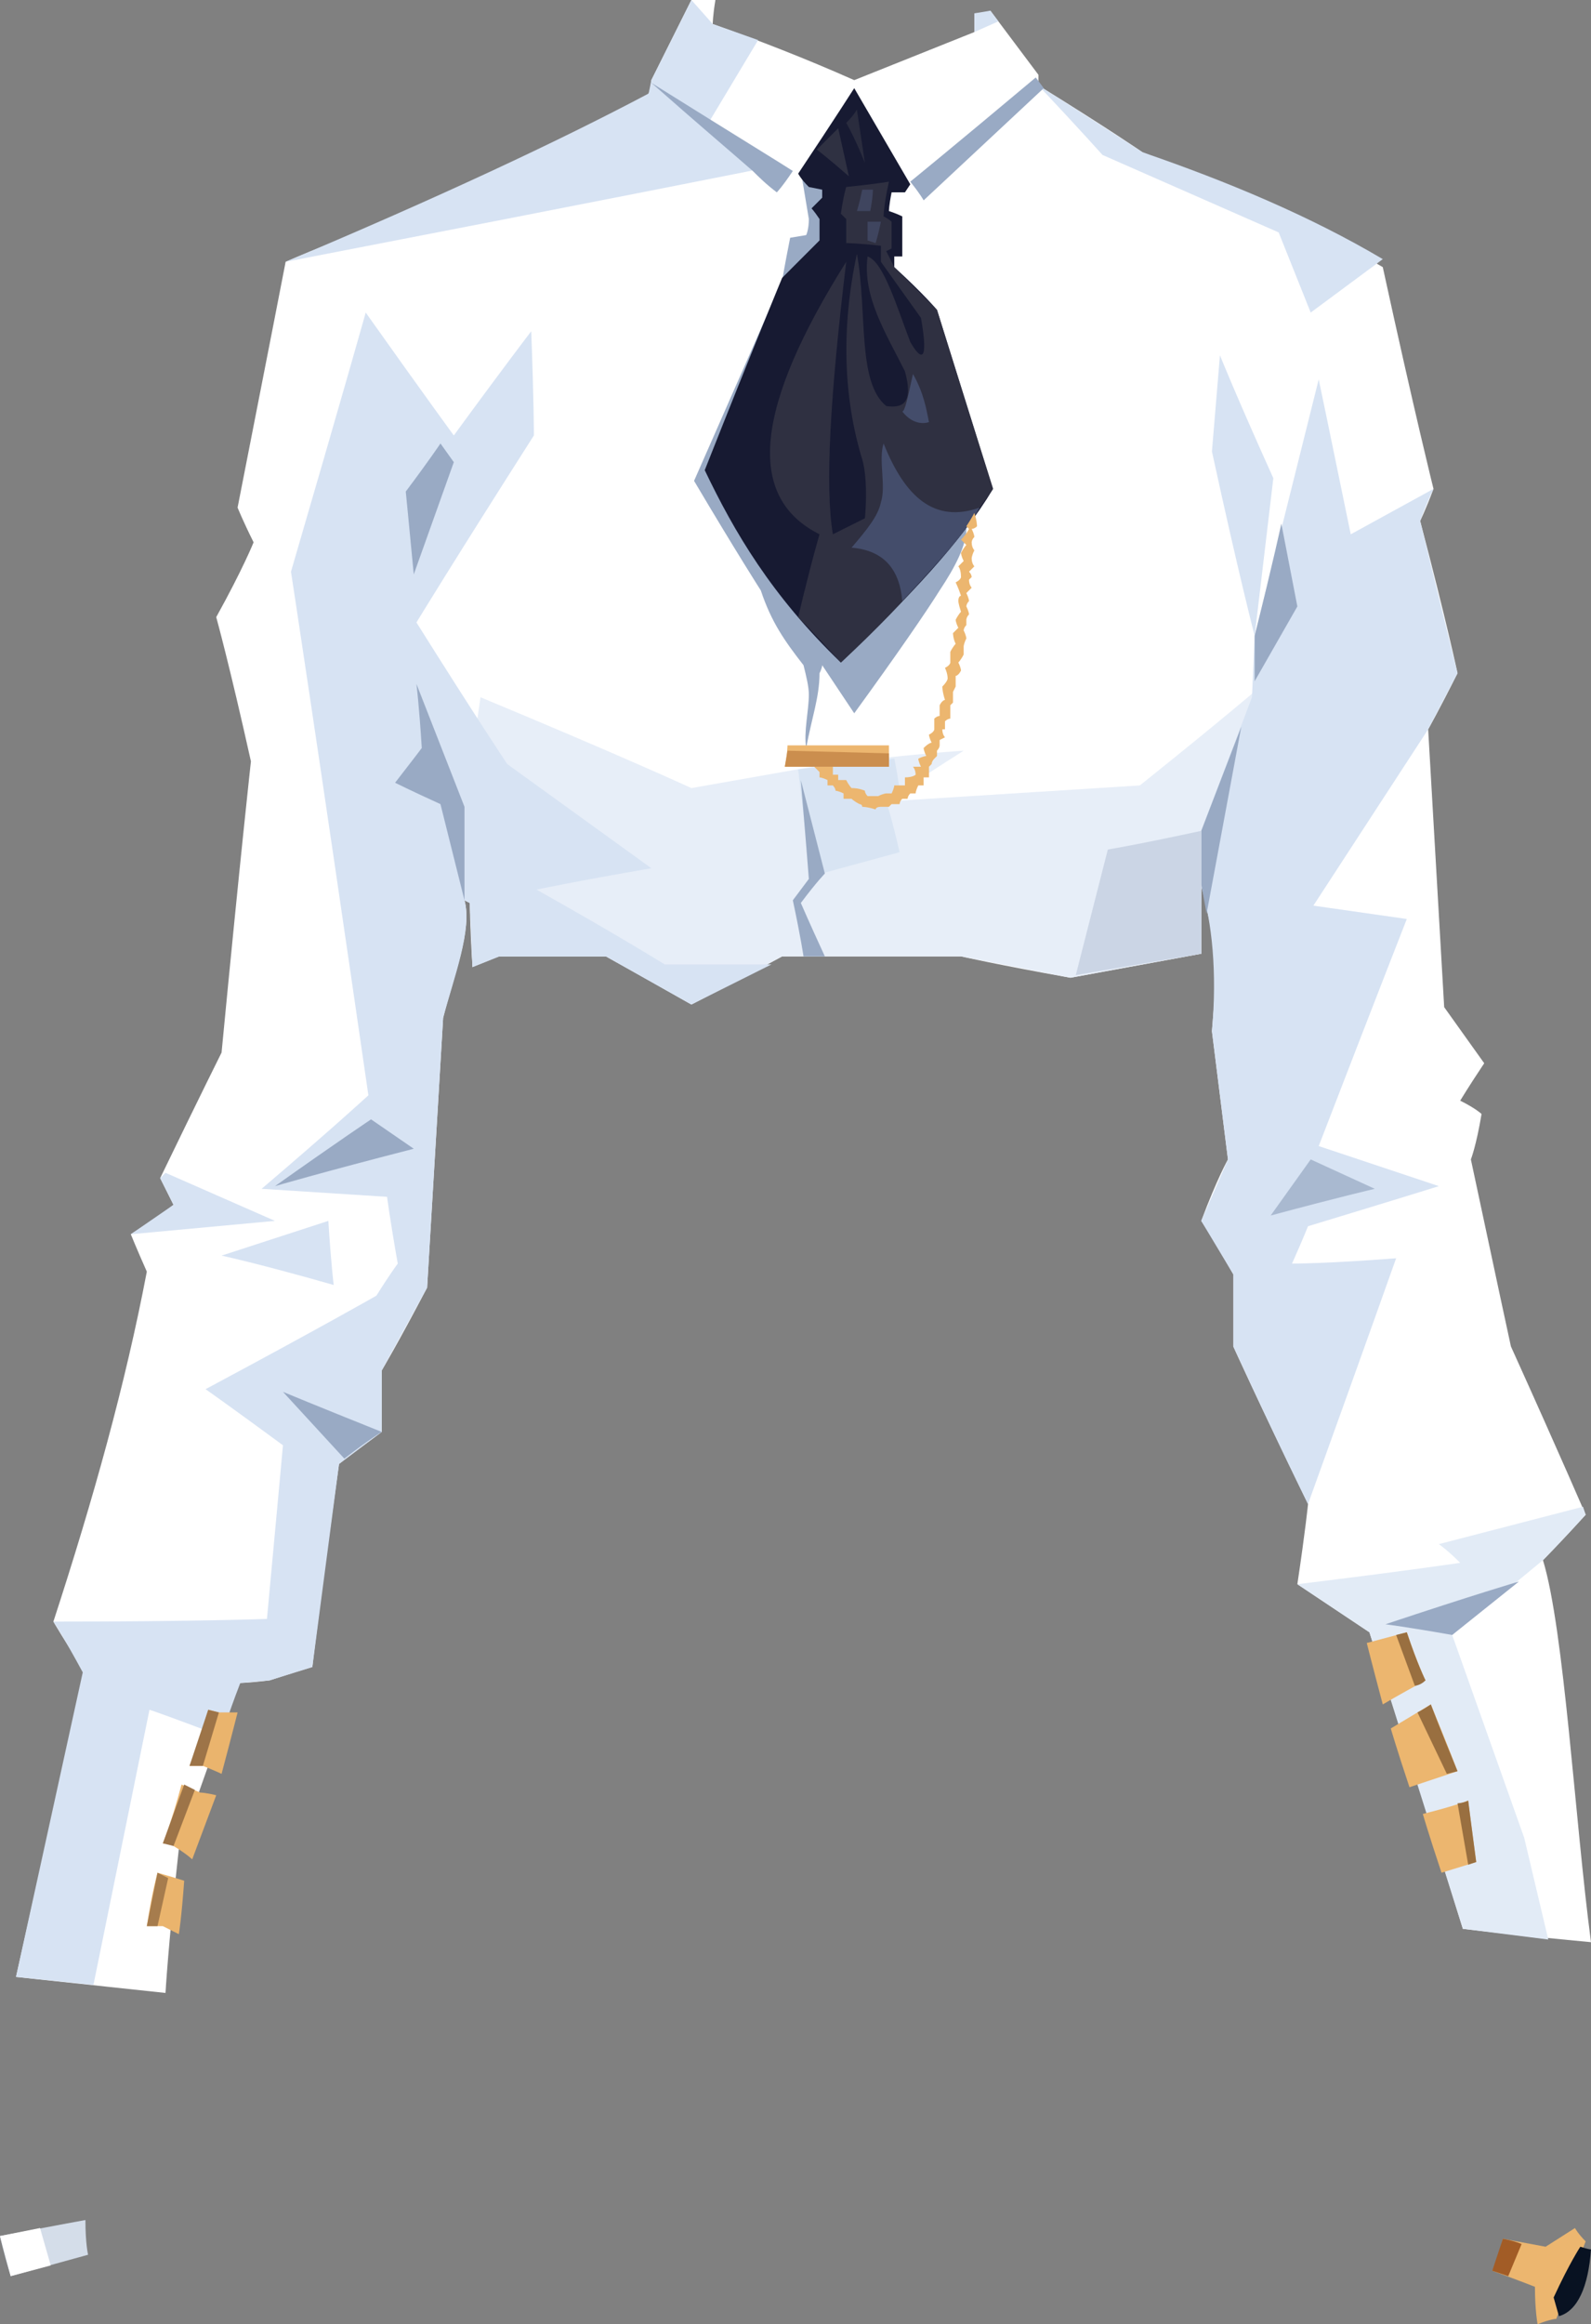 <?xml version="1.0" encoding="UTF-8" standalone="no"?>
<svg
   width="596"
   height="870"
   viewBox="0 0 596 870"
   version="1.1"
   id="svg62"
   sodipodi:docname="cb-layer-0391.svg"
   xmlns:inkscape="http://www.inkscape.org/namespaces/inkscape"
   xmlns:sodipodi="http://sodipodi.sourceforge.net/DTD/sodipodi-0.dtd"
   xmlns="http://www.w3.org/2000/svg"
   xmlns:svg="http://www.w3.org/2000/svg">
  <rect x="0" y="0" width="596" height="870" fill="#808080" stroke="none"/>
  <sodipodi:namedview
     id="namedview64"
     pagecolor="#ffffff"
     bordercolor="#666666"
     borderopacity="1.0"
     inkscape:pageshadow="2"
     inkscape:pageopacity="0.0"
     inkscape:pagecheckerboard="0" />
  <defs
     id="defs2" />
  <g
     id="id-40518">
    <path
       d="M 62,746 C 43,744 34,743 34,743 15,741 6,740 6,740 23,664 32,626 32,626 24,614 20,607 20,607 35,561 47,518 55,476 c -4,-9 -6,-14 -6,-14 11,-7 16,-11 16,-11 -3,-6 -5,-10 -5,-10 15,-31 23,-47 23,-47 7,-73 11,-109 11,-109 -8,-36 -13,-54 -13,-54 10,-18 14,-28 14,-28 -4,-8 -6,-13 -6,-13 12,-61 18,-92 18,-92 46,-20 90,-29 136,-63 1,-3 1,-5 1,-5 10,-20 15,-30 15,-30 6,0 9,0 9,0 -1,6 -1,9 -1,9 17,6 35,13 53,21 30,-12 45,-18 45,-18 0,-4 0,-7 0,-7 4,0 6,-1 6,-1 12,16 18,24 18,24 0,2 0,4 0,4 26,16 39,25 39,25 31,12 63,27 90,43 12,55 19,83 19,83 -3,8 -5,12 -5,12 10,38 14,57 14,57 -7,14 -11,21 -11,21 4,69 6,104 6,104 10,14 15,21 15,21 -6,9 -9,14 -9,14 6,3 8,5 8,5 -2,12 -4,17 -4,17 10,47 15,70 15,70 19,42 28,63 28,63 -10,11 -16,17 -16,17 8,26 12,98 18,143 -32,-3 -48,-5 -48,-5 -23,-74 -35,-111 -35,-111 -18,-12 -27,-18 -27,-18 3,-20 4,-30 4,-30 -19,-39 -28,-59 -28,-59 0,-18 0,-27 0,-27 -8,-14 -12,-20 -12,-20 6,-16 10,-23 10,-23 -4,-32 -6,-48 -6,-48 1,-14 3,-25 -2,-46 -1,-6 -2,-9 -2,-9 0,17 0,26 0,26 -33,6 -49,9 -49,9 -28,-5 -41,-8 -41,-8 -45,0 -67,0 -67,0 -22,12 -34,18 -34,18 -21,-12 -32,-18 -32,-18 -26,0 -40,0 -40,0 -7,2 -10,4 -10,4 -1,-16 -1,-24 -1,-24 -2,-1 -2,-1 -2,-1 3,11 -4,28 -8,44 -4,67 -6,101 -6,101 -11,21 -17,31 -17,31 0,15 0,23 0,23 -11,8 -16,12 -16,12 -7,50 -10,76 -10,76 -10,3 -16,5 -16,5 -8,1 -12,1 -12,1 l -22,62 c -4,36 -5,54 -5,54 z"
       fill="#ffffff"
       id="id-40519" />
    <path
       d="m 180,261 c 53,22 79,34 79,34 34,-6 51,-9 51,-9 34,-4 51,-5 51,-5 -19,12 -29,19 -29,19 63,-4 95,-6 95,-6 30,-24 44,-36 44,-36 l -21,53 v 46 l -49,9 -41,-8 h -67 l -34,18 -32,-18 h -40 l -10,4 -1,-24 -2,-1 v -35 c 4,-27 6,-41 6,-41 z"
       fill="#e7eef8"
       id="id-40520" />
    <path
       d="m 494,142 c -16,64 -24,96 -24,96 l -1,23 -19,50 v 21 c 4,13 6,32 4,54 l 6,48 -10,23 12,20 c 0,18 0,27 0,27 18,39 28,59 28,59 22,-61 33,-92 33,-92 -26,2 -39,2 -39,2 4,-9 6,-14 6,-14 33,-10 49,-15 49,-15 -30,-10 -45,-15 -45,-15 22,-57 33,-85 33,-85 l -35,-5 43,-66 11,-21 -14,-57 c 3,-8 5,-12 5,-12 l -31,17 c -8,-39 -12,-58 -12,-58 z"
       fill="#d7e3f3"
       id="id-40521" />
    <path
       d="m 29,639 16,-10 -13,-3 c -2,9 -3,13 -3,13 z"
       stroke="#979797"
       id="id-40522" />
    <path
       d="m 84,644 -20,-16 25,2 c -3,10 -5,14 -5,14 z"
       stroke="#979797"
       id="id-40523" />
    <path
       d="M 83,650 C 65,643 56,640 56,640 L 35,743 6,740 31,626 c -7,-13 -11,-19 -11,-19 53,0 80,-1 80,-1 4,-43 6,-65 6,-65 -19,-14 -29,-21 -29,-21 43,-23 64,-35 64,-35 5,-8 8,-12 8,-12 -3,-17 -4,-25 -4,-25 -31,-2 -47,-3 -47,-3 27,-23 40,-35 40,-35 -19,-131 -29,-196 -29,-196 19,-65 28,-97 28,-97 22,31 33,46 33,46 19,-26 29,-39 29,-39 1,26 1,39 1,39 -30,47 -44,70 -44,70 22,35 34,53 34,53 36,26 54,39 54,39 -29,5 -43,8 -43,8 32,18 48,28 48,28 h 40 l -30,15 -32,-18 h -40 l -10,4 -1,-24 -2,-1 c 3,11 -4,29 -8,44 l -6,101 -17,31 v 23 l -16,12 -10,76 -16,5 -11,1 c -5,13 -7,20 -7,20 z"
       fill="#d7e3f3"
       id="id-40524" />
    <path
       d="m 59,701 c 7,2 10,3 10,3 -1,14 -2,20 -2,20 -4,-2 -6,-3 -6,-3 h -6 c 2,-13 4,-20 4,-20 z"
       fill="#eab46d"
       id="id-40525" />
    <path
       d="m 61,690 c 3,0 4,1 4,1 5,3 7,5 7,5 6,-16 9,-24 9,-24 -4,-1 -6,-1 -6,-1 l -7,-3 c -4,15 -7,22 -7,22 z"
       fill="#eab46d"
       id="id-40526" />
    <path
       d="m 71,661 c 3,0 5,0 5,0 5,2 7,3 7,3 4,-15 6,-23 6,-23 -5,0 -7,0 -7,0 l -4,-1 c -4,14 -7,21 -7,21 z"
       fill="#eab46d"
       id="id-40527" />
    <polygon
       points="78,640 82,641 76,661 71,661 "
       fill="#9d7448"
       id="id-40528" />
    <polygon
       points="61,690 65,691 73,670 69,668 "
       fill="#9d7448"
       id="id-40529" />
    <polygon
       points="55,721 59,721 63,703 59,701 "
       fill="#a67c4d"
       id="id-40530" />
    <path
       d="m 143,536 c -25,-10 -37,-15 -37,-15 l 23,25 c 9,-7 14,-10 14,-10 z"
       fill="#99aac4"
       id="id-40531" />
    <path
       d="M 125,481 C 97,473 83,470 83,470 l 40,-13 c 1,16 2,24 2,24 z"
       fill="#d7e3f3"
       id="id-40532" />
    <path
       d="m 62,439 41,18 -54,5 16,-11 -5,-10 c 1,-1 2,-2 2,-2 z"
       fill="#d7e3f3"
       id="id-40533" />
    <path
       d="m 103,444 c 24,-17 36,-25 36,-25 l 16,11 c -35,9 -52,14 -52,14 z"
       fill="#99aac4"
       id="id-40534" />
    <path
       d="m 174,337 c -6,-24 -9,-36 -9,-36 -11,-5 -17,-8 -17,-8 7,-9 10,-13 10,-13 -1,-16 -2,-24 -2,-24 l 18,46 c 0,23 0,35 0,35 z"
       fill="#99aac4"
       id="id-40535" />
    <path
       d="m 155,215 c -2,-21 -3,-31 -3,-31 9,-12 13,-18 13,-18 l 5,7 c -10,28 -15,42 -15,42 z"
       fill="#99aac4"
       id="id-40536" />
    <path
       d="m 304,328 33,-9 c -3,-13 -5,-19 -5,-19 3,-3 5,-4 5,-4 -1,-8 -2,-12 -2,-12 l -36,4 c 3,27 5,40 5,40 z"
       fill="#d8e4f3"
       id="id-40537" />
    <path
       d="m 301,358 c 6,0 8,0 8,0 -6,-13 -9,-20 -9,-20 6,-8 9,-11 9,-11 0,0 -9,-35 -9,-35 2,24 3,37 3,37 l -6,8 c 3,14 4,21 4,21 z"
       fill="#99aac4"
       id="id-40538" />
    <path
       d="m 457,133 c -2,24 -3,36 -3,36 10,46 16,69 16,69 l 7,-59 c -14,-31 -20,-46 -20,-46 z"
       fill="#d7e3f3"
       id="id-40539" />
    <path
       d="m 470,255 c 0,-11 0,-17 0,-17 7,-28 10,-42 10,-42 l 6,31 z"
       fill="#99aac4"
       id="id-40540" />
    <path
       d="m 465,272 -13,70 -2,-11 v -20 c 10,-26 15,-39 15,-39 z"
       fill="#99aac4"
       id="id-40541" />
    <path
       d="m 450,311 c -23,5 -35,7 -35,7 l -12,47 47,-8 c 0,-31 0,-46 0,-46 z"
       fill="#cbd5e5"
       id="id-40542" />
    <path
       d="m 476,455 c 26,-7 39,-10 39,-10 l -24,-11 c -10,14 -15,21 -15,21 z"
       fill="#a9b9d0"
       id="id-40543" />
    <path
       d="m 580,726 -32,-4 -35,-111 c -18,-12 -27,-18 -27,-18 41,-5 61,-8 61,-8 -5,-5 -8,-7 -8,-7 l 54,-14 1,3 c -10,11 -16,17 -16,17 -23,19 -34,28 -34,28 l 27,76 z"
       fill="#e2ebf6"
       id="id-40544" />
    <path
       d="m 533,679 c 12,-3 17,-5 17,-5 2,16 3,23 3,23 l -13,4 c -5,-15 -7,-22 -7,-22 z"
       fill="#ecb66f"
       id="id-40545" />
    <path
       d="m 546,663 c -12,4 -18,6 -18,6 -5,-15 -7,-22 -7,-22 l 15,-9 c 7,17 10,25 10,25 z"
       fill="#ecb66f"
       id="id-40546" />
    <path
       d="m 534,629 c -11,6 -16,9 -16,9 -4,-15 -6,-23 -6,-23 l 15,-4 c 4,12 7,18 7,18 z"
       fill="#ecb66f"
       id="id-40547" />
    <path
       d="m 534,629 c -2,2 -4,2 -4,2 l -7,-19 4,-1 c 4,12 7,18 7,18 z"
       fill="#996f40"
       id="id-40548" />
    <path
       d="m 536,638 c -3,2 -5,3 -5,3 l 11,23 4,-1 c -7,-17 -10,-25 -10,-25 z"
       fill="#996f40"
       id="id-40549" />
    <path
       d="m 550,674 c -2,1 -4,1 -4,1 l 4,23 3,-1 c -2,-15 -3,-23 -3,-23 z"
       fill="#996f40"
       id="id-40550" />
    <path
       d="m 519,608 c 33,-11 50,-16 50,-16 l -25,20 c -17,-3 -25,-4 -25,-4 z"
       fill="#99aac4"
       id="id-40551" />
    <path
       d="M 491,117 518,97 C 491,81 460,68 428,57 402,40 389,32 389,32 c 16,17 24,26 24,26 l 66,29 z"
       fill="#d7e3f3"
       id="id-40552" />
    <path
       d="M 107,98 C 226,75 286,63 286,63 273,51 266,45 266,45 l 18,-30 -17,-6 -8,-9 -15,30 -1,5 C 209,53 164,74 107,98 Z"
       fill="#d7e3f3"
       id="id-40553" />
    <path
       d="m 297,64 c -4,6 -6,8 -6,8 -4,-3 -7,-6 -9,-8 -8,-7 -21,-18 -38,-33 32,20 50,31 53,33 z"
       fill="#99aac4"
       id="id-40554" />
    <g
       transform="translate(260,33)"
       id="id-40555">
      <path
         d="m 40,31 c 2,12 3,18 3,18 0,4 -1,6 -1,6 l -6,1 c -2,10 -3,16 -3,16 -22,50 -33,75 -33,75 16,27 25,41 25,41 4,12 9,19 16,28 1,4 2,8 2,11 0,6 -2,14 -1,20 2,-11 5,-19 5,-28 1,-2 1,-3 1,-3 l 12,18 c 16,-22 27,-38 32,-46 6,-9 10,-17 10,-23 L 67,44 C 49,35 40,31 40,31 Z"
         fill="#99aac4"
         id="id-40556" />
      <path
         d="M 39,32 C 53,11 60,0 60,0 74,24 81,36 81,36 l -2,3 c -3,0 -5,0 -5,0 -1,5 -1,7 -1,7 3,1 5,2 5,2 0,10 0,15 0,15 -2,0 -3,0 -3,0 0,2 0,4 0,4 11,10 16,16 16,16 14,45 21,67 21,67 -12,20 -31,40 -57,65 C 29,190 15,166 4,143 23,95 33,71 33,71 42,62 47,57 47,57 c 0,-6 0,-8 0,-8 -2,-3 -3,-4 -3,-4 3,-3 4,-4 4,-4 0,-2 0,-3 0,-3 l -5,-1 c -3,-3 -4,-5 -4,-5 z"
         fill="#171a32"
         id="id-40557" />
      <path
         d="m 39,198 c 5,-21 8,-31 8,-31 -28,-14 -24,-48 10,-102 -6,50 -8,84 -5,102 8,-4 12,-6 12,-6 1,-11 0,-19 -1,-22 -7,-23 -8,-49 -2,-77 4,22 0,48 11,57 7,1 10,-2 7,-13 C 72,92 63,78 65,63 c 6,2 11,19 16,32 4,7 7,8 4,-9 C 75,72 70,65 70,65 c 0,-4 0,-6 0,-6 -9,-1 -13,-1 -13,-1 0,-6 0,-9 0,-9 -1,-1 -2,-2 -2,-2 1,-7 2,-10 2,-10 10,-1 16,-2 16,-2 -2,9 -2,13 -2,13 2,1 3,2 3,2 0,7 0,10 0,10 l -2,1 3,6 16,16 21,67 C 99,169 81,191 55,215 44,203 39,198 39,198 Z"
         fill="#2f3041"
         id="id-40558" />
      <path
         d="m 78,192 c -1,-12 -7,-19 -19,-20 6,-7 10,-12 11,-17 2,-6 -1,-16 1,-22 8,20 19,30 36,24 -5,9 -15,20 -29,35 z"
         fill="#444d6b"
         id="id-40559" />
      <path
         d="m 78,121 c 3,4 7,5 10,4 -1,-5 -2,-11 -6,-18 -2,9 -3,14 -4,14 z"
         fill="#444d6b"
         id="id-40560" />
      <path
         d="m 65,50 c 4,0 5,0 5,0 -1,5 -2,8 -2,8 l -3,-1 c 0,-5 0,-7 0,-7 z"
         fill="#3f455f"
         id="id-40561" />
      <path
         d="m 61,46 c 3,0 5,0 5,0 1,-5 1,-8 1,-8 h -4 c -1,5 -2,8 -2,8 z"
         fill="#3f455f"
         id="id-40562" />
      <path
         d="m 46,23 8,-8 4,18 C 50,26 46,23 46,23 Z"
         fill="#2f3142"
         id="id-40563" />
      <path
         d="m 57,13 c 3,-3 4,-5 4,-5 l 3,20 C 60,18 57,13 57,13 Z"
         fill="#2a2c3e"
         id="id-40564" />
    </g>
    <g
       transform="translate(0,4)"
       id="id-40565">
      <path
         d="m 341,64 c 4,5 5,7 5,7 30,-28 45,-42 45,-42 l -3,-4 c -31,26 -47,39 -47,39 z"
         fill="#99aac4"
         id="id-40566" />
      <path
         d="m 295,275 c 25,0 38,0 38,0 0,5 0,8 0,8 h -39 c 1,-5 1,-8 1,-8 z"
         fill="#ecb66f"
         id="id-40567" />
      <path
         d="m 365,188 c 1,3 1,5 1,5 -1,1 -2,1 -2,1 1,2 1,3 1,3 -1,1 -1,2 -1,2 0,2 1,3 1,3 -1,2 -1,3 -1,3 0,2 1,3 1,3 -1,1 -2,2 -2,2 1,1 1,2 1,2 -1,1 -1,1 -1,1 0,2 1,3 1,3 -1,1 -2,2 -2,2 1,2 1,3 1,3 -1,1 -1,2 -1,2 1,2 1,3 1,3 -1,1 -1,2 -1,2 0,1 0,2 0,2 -1,1 -1,2 -1,2 1,2 1,3 1,3 -1,2 -1,3 -1,3 0,2 0,3 0,3 -1,2 -2,3 -2,3 1,2 1,3 1,3 -1,2 -2,2 -2,2 0,3 0,4 0,4 -1,2 -1,2 -1,2 0,3 0,4 0,4 l -1,1 c 0,3 0,5 0,5 -1,0 -2,1 -2,1 0,2 0,3 0,3 0,0 -1,0 -1,0 0,2 1,3 1,3 -2,1 -2,1 -2,1 0,2 0,2 0,2 0,1 -1,2 -1,2 0,1 0,2 0,2 -1,1 -1,1 -1,1 -1,1 -1,2 -1,2 -1,1 -1,1 -1,1 0,2 0,4 0,4 -2,0 -2,0 -2,0 0,2 0,3 0,3 -2,0 -2,0 -2,0 -1,2 -1,3 -1,3 -1,0 -2,0 -2,0 -1,1 -1,2 -1,2 -1,0 -2,0 -2,0 -1,1 -1,2 -1,2 -2,0 -3,0 -3,0 -1,1 -1,1 -1,1 -2,0 -3,0 -3,0 -2,0 -2,1 -2,1 -3,-1 -5,-1 -5,-1 0,-1 -1,-1 -1,-1 -2,-1 -3,-2 -3,-2 -2,0 -3,0 -3,0 0,-1 0,-2 0,-2 -2,-1 -3,-1 -3,-1 0,-1 -1,-2 -1,-2 -1,0 -2,0 -2,0 0,-2 0,-2 0,-2 -2,-1 -3,-1 -3,-1 0,-2 0,-2 0,-2 -1,-1 -2,-2 -2,-2 5,0 7,0 7,0 0,2 0,3 0,3 1,0 2,0 2,0 0,1 0,2 0,2 2,0 3,0 3,0 1,2 2,3 2,3 3,0 5,1 5,1 0,1 1,2 1,2 1,0 2,0 2,0 2,0 2,0 2,0 2,-1 3,-1 3,-1 2,0 2,0 2,0 1,-2 1,-3 1,-3 3,0 4,0 4,0 0,-2 0,-3 0,-3 3,0 4,-1 4,-1 0,-2 -1,-3 -1,-3 2,0 3,0 3,0 -1,-2 -1,-3 -1,-3 2,-1 3,-1 3,-1 -1,-2 -1,-3 -1,-3 2,-2 3,-2 3,-2 -1,-2 -1,-3 -1,-3 2,-1 2,-2 2,-2 0,-2 0,-4 0,-4 1,-1 2,-1 2,-1 0,-3 0,-4 0,-4 1,-2 2,-2 2,-2 -1,-3 -1,-5 -1,-5 2,-2 2,-3 2,-3 0,-2 -1,-4 -1,-4 2,-1 2,-2 2,-2 0,-3 0,-4 0,-4 1,-2 2,-3 2,-3 -1,-2 -1,-4 -1,-4 1,-1 2,-2 2,-2 -1,-2 -1,-3 -1,-3 1,-2 2,-3 2,-3 -1,-3 -1,-4 -1,-4 0,-2 1,-2 1,-2 -1,-3 -2,-5 -2,-5 2,-1 2,-2 2,-2 0,-3 -1,-4 -1,-4 1,-1 2,-2 2,-2 -1,-2 -1,-3 -1,-3 1,-2 2,-3 2,-3 -1,-1 -2,-2 -2,-2 2,-2 3,-4 3,-4 l -1,-1 c 2,-3 3,-5 3,-5 z"
         fill="#ecb66f"
         id="id-40568" />
      <path
         d="m 333,283 c 0,-4 0,-5 0,-5 l -38,-1 -1,6 c 26,0 39,0 39,0 z"
         fill="#cb8e4e"
         id="id-40569" />
      <path
         d="m 563,834 c -2,8 -4,12 -4,12 11,4 16,6 16,6 0,9 1,14 1,14 5,-2 7,-2 7,-2 7,-19 11,-29 11,-29 -3,-3 -4,-5 -4,-5 l -11,7 c -11,-2 -16,-3 -16,-3 z"
         fill="#ecb66f"
         id="id-40570" />
      <path
         d="m 570,836 -5,12 -6,-2 4,-12 c 5,1 7,2 7,2 z"
         fill="#a25c26"
         id="id-40571" />
      <path
         d="m 592,837 c 3,1 4,1 4,1 -1,14 -5,23 -12,25 l -2,-7 c 6,-13 10,-19 10,-19 z"
         fill="#081222"
         id="id-40572" />
      <path
         d="m 0,833 c 21,-4 32,-6 32,-6 0,9 1,13 1,13 L 4,848 C 1,838 0,833 0,833 Z"
         fill="#d4dde9"
         id="id-40573" />
      <path
         d="m 15,830 4,14 -15,4 -4,-15 c 10,-2 15,-3 15,-3 z"
         fill="#ffffff"
         id="id-40574" />
      <path
         d="m 365,8 9,-4 -3,-4 -6,1 c 0,5 0,7 0,7 z"
         fill="#d7e3f3"
         id="id-40575" />
    </g>
  </g>
</svg>
